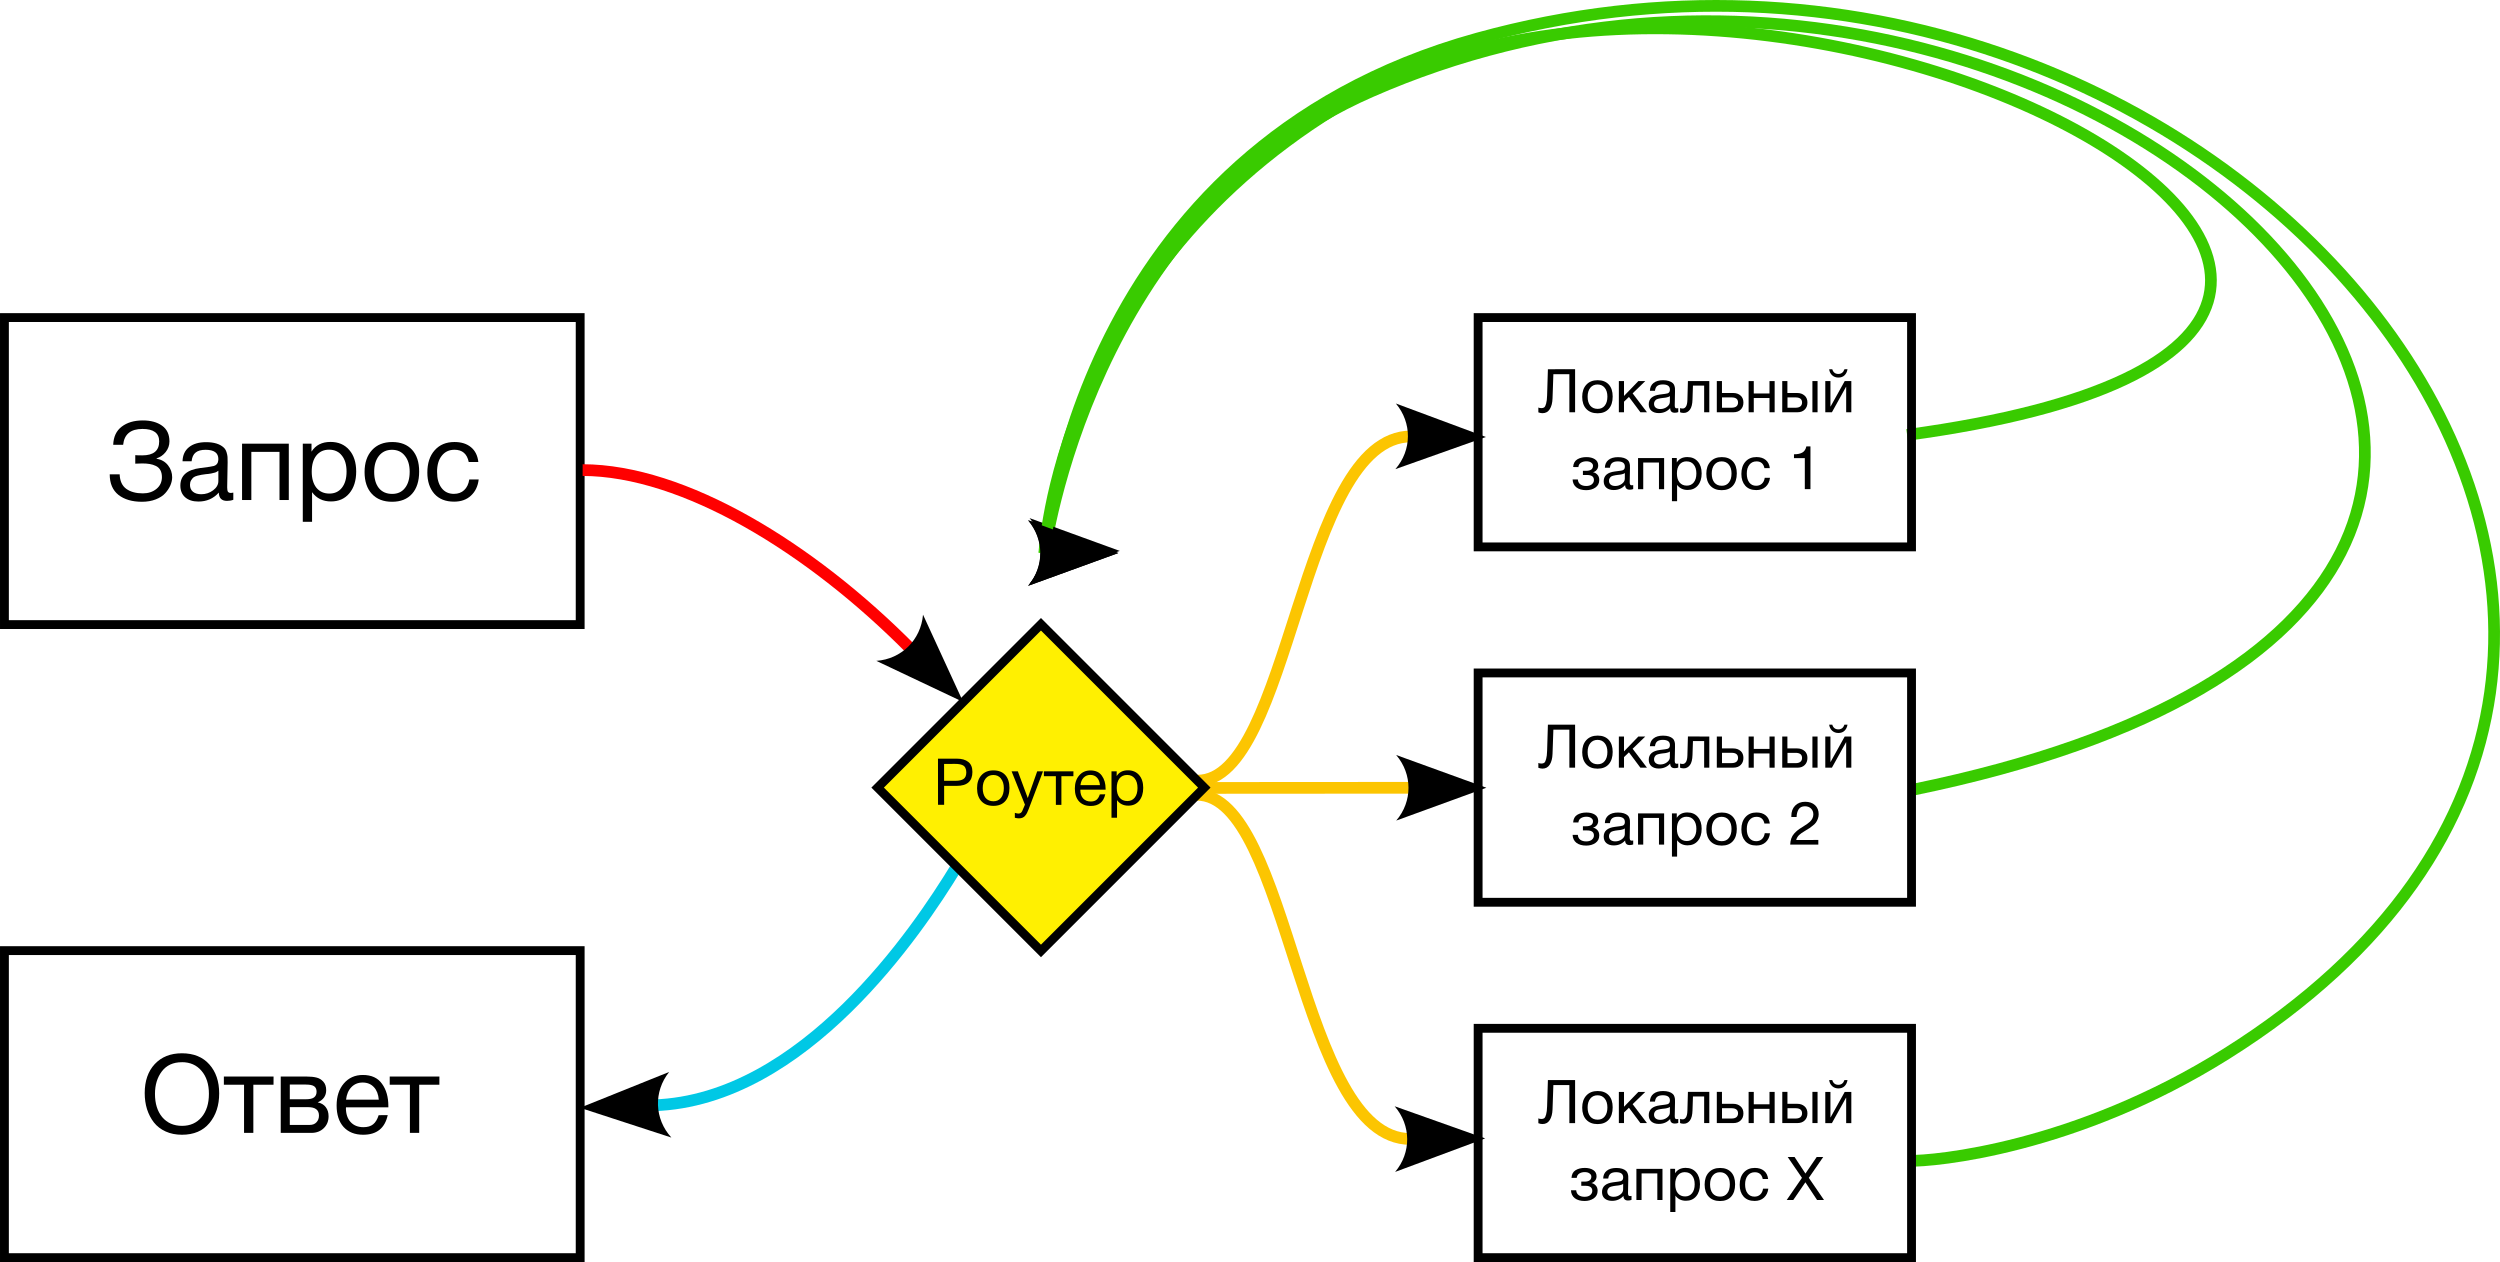<?xml version="1.0" encoding="UTF-8" standalone="no"?>
<!-- Created with Inkscape (http://www.inkscape.org/) -->

<svg
   width="157.965mm"
   height="79.745mm"
   viewBox="0 0 157.965 79.745"
   version="1.1"
   id="svg5"
   inkscape:version="1.2.1 (9c6d41e410, 2022-07-14)"
   sodipodi:docname="sbroad-query.svg"
   xmlns:inkscape="http://www.inkscape.org/namespaces/inkscape"
   xmlns:sodipodi="http://sodipodi.sourceforge.net/DTD/sodipodi-0.dtd"
   xmlns="http://www.w3.org/2000/svg"
   xmlns:svg="http://www.w3.org/2000/svg">
  <sodipodi:namedview
     id="namedview7"
     pagecolor="#ffffff"
     bordercolor="#666666"
     borderopacity="1.0"
     inkscape:showpageshadow="2"
     inkscape:pageopacity="0.0"
     inkscape:pagecheckerboard="0"
     inkscape:deskcolor="#d1d1d1"
     inkscape:document-units="mm"
     showgrid="false"
     inkscape:zoom="1.4948513"
     inkscape:cx="251.53003"
     inkscape:cy="156.20283"
     inkscape:window-width="1920"
     inkscape:window-height="1016"
     inkscape:window-x="0"
     inkscape:window-y="32"
     inkscape:window-maximized="1"
     inkscape:current-layer="text952" />
  <defs
     id="defs2">
    <marker
       style="overflow:visible"
       id="marker3948"
       refX="0"
       refY="0"
       orient="auto-start-reverse"
       inkscape:stockid="Arrow2"
       markerWidth="7.7"
       markerHeight="5.6"
       viewBox="0 0 7.7 5.6"
       inkscape:isstock="true"
       inkscape:collect="always"
       preserveAspectRatio="xMidYMid">
      <path
         transform="scale(0.7)"
         d="M -2,-4 9,0 -2,4 c 2,-2.33 2,-5.66 0,-8 z"
         style="fill:context-stroke;fill-rule:evenodd;stroke:none"
         id="path3946" />
    </marker>
    <marker
       style="overflow:visible"
       id="Arrow2"
       refX="0"
       refY="0"
       orient="auto-start-reverse"
       inkscape:stockid="Arrow2"
       markerWidth="7.7"
       markerHeight="5.6"
       viewBox="0 0 7.7 5.6"
       inkscape:isstock="true"
       inkscape:collect="always"
       preserveAspectRatio="xMidYMid">
      <path
         transform="scale(0.7)"
         d="M -2,-4 9,0 -2,4 c 2,-2.33 2,-5.66 0,-8 z"
         style="fill:context-stroke;fill-rule:evenodd;stroke:none"
         id="arrow2L" />
    </marker>
  </defs>
  <g
     inkscape:label="Слой 1"
     inkscape:groupmode="layer"
     id="layer1"
     transform="translate(-32.757,-2.145)">
    <rect
       style="fill:none;fill-opacity:0.573;stroke:#000000;stroke-width:0.559"
       id="rect788"
       width="36.379"
       height="19.399"
       x="33.037"
       y="22.211" />
    <g
       aria-label="Запрос"
       id="text952"
       style="font-size:2.467px;line-height:1.25;stroke-width:0.265">
      <path
         d="m 43.635,32.304 q 0,0.241 -0.11,0.504 -0.11,0.255 -0.324,0.497 -0.214,0.241 -0.6,0.393 -0.386,0.152 -0.876,0.152 -0.925,0 -1.483,-0.435 -0.552,-0.442 -0.552,-1.297 h 0.628 q 0.021,0.628 0.421,0.918 0.4,0.283 1.042,0.283 0.517,0 0.862,-0.283 0.345,-0.283 0.345,-0.745 0,-0.255 -0.097,-0.435 -0.097,-0.179 -0.283,-0.269 -0.186,-0.09 -0.393,-0.124 -0.2,-0.035 -0.469,-0.035 -0.235,0 -0.442,0.014 v -0.538 q 0.11,0.014 0.442,0.014 1.069,0 1.069,-0.883 0,-0.787 -1.056,-0.787 -1.118,0 -1.221,1 h -0.628 q 0.028,-0.759 0.538,-1.145 0.511,-0.393 1.332,-0.393 0.752,0 1.214,0.331 0.469,0.331 0.469,0.994 0,0.373 -0.241,0.676 -0.241,0.297 -0.573,0.393 v 0.021 q 0.469,0.09 0.724,0.421 0.262,0.331 0.262,0.759 z"
         style="font-family:HelveticaNeueCyr;-inkscape-font-specification:HelveticaNeueCyr;stroke-width:0.74"
         id="path13302" />
      <path
         d="m 47.499,33.27 v 0.455 q -0.179,0.069 -0.4,0.069 -0.504,0 -0.517,-0.524 -0.504,0.566 -1.29,0.566 -0.524,0 -0.835,-0.269 -0.304,-0.269 -0.304,-0.738 0,-0.952 1.263,-1.111 0.745,-0.09 0.862,-0.131 0.248,-0.083 0.269,-0.345 0.007,-0.041 0.007,-0.09 0,-0.586 -0.807,-0.586 -0.414,0 -0.628,0.173 -0.214,0.166 -0.255,0.552 H 44.291 q 0.014,-0.573 0.407,-0.89 0.393,-0.317 1.083,-0.317 0.752,0 1.118,0.345 0.117,0.11 0.172,0.29 0.055,0.179 0.062,0.297 0.007,0.11 0.007,0.338 0,0.269 -0.014,0.8 -0.014,0.524 -0.014,0.787 0,0.193 0.048,0.276 0.055,0.076 0.193,0.076 0.055,0 0.145,-0.021 z m -0.945,-1.38 q -0.062,0.048 -0.131,0.083 -0.069,0.035 -0.179,0.055 -0.103,0.021 -0.145,0.035 -0.035,0.007 -0.179,0.028 -0.145,0.014 -0.152,0.014 -0.214,0.028 -0.283,0.041 -0.062,0.007 -0.248,0.055 -0.179,0.048 -0.255,0.11 -0.076,0.062 -0.152,0.186 -0.069,0.117 -0.069,0.283 0,0.276 0.186,0.435 0.193,0.159 0.524,0.159 0.421,0 0.752,-0.248 0.331,-0.248 0.331,-0.586 z"
         style="font-family:HelveticaNeueCyr;-inkscape-font-specification:HelveticaNeueCyr;stroke-width:0.74"
         id="path13304" />
      <path
         d="m 48.638,33.739 h -0.586 v -3.56 h 2.953 v 3.56 H 50.418 V 30.697 H 48.638 Z"
         style="font-family:HelveticaNeueCyr;-inkscape-font-specification:HelveticaNeueCyr;stroke-width:0.74"
         id="path13306" />
      <path
         d="m 52.44,30.179 v 0.504 q 0.386,-0.614 1.201,-0.614 0.745,0 1.18,0.504 0.442,0.504 0.442,1.366 0,0.862 -0.435,1.38 -0.428,0.511 -1.159,0.511 -0.766,0 -1.194,-0.586 v 1.87 h -0.586 v -4.933 z m 1.111,0.379 q -0.511,0 -0.807,0.373 -0.29,0.366 -0.29,1.014 0,0.649 0.297,1.021 0.304,0.366 0.821,0.366 0.504,0 0.793,-0.373 0.29,-0.373 0.29,-1.014 0,-0.649 -0.297,-1.014 -0.29,-0.373 -0.807,-0.373 z"
         style="font-family:HelveticaNeueCyr;-inkscape-font-specification:HelveticaNeueCyr;stroke-width:0.74"
         id="path13308" />
      <path
         d="m 56.262,30.586 q 0.469,-0.511 1.276,-0.511 0.807,0 1.256,0.49 0.448,0.49 0.448,1.373 0,0.904 -0.448,1.408 -0.448,0.504 -1.263,0.504 -0.814,0 -1.276,-0.497 -0.462,-0.497 -0.462,-1.38 0,-0.876 0.469,-1.387 z m 2.077,0.359 q -0.297,-0.379 -0.814,-0.379 -0.517,0 -0.821,0.379 -0.304,0.379 -0.304,1.014 0,0.655 0.297,1.028 0.304,0.366 0.842,0.366 0.517,0 0.807,-0.373 0.297,-0.373 0.297,-1.028 0,-0.635 -0.304,-1.007 z"
         style="font-family:HelveticaNeueCyr;-inkscape-font-specification:HelveticaNeueCyr;stroke-width:0.74"
         id="path13310" />
      <path
         d="m 63.003,32.442 q -0.076,0.642 -0.49,1.021 -0.407,0.379 -1.063,0.379 -0.807,0 -1.249,-0.497 -0.442,-0.504 -0.442,-1.339 0,-0.89 0.462,-1.408 0.462,-0.524 1.249,-0.524 0.655,0 1.049,0.331 0.393,0.324 0.462,0.931 h -0.607 q -0.159,-0.773 -0.897,-0.773 -0.511,0 -0.807,0.379 -0.297,0.373 -0.297,1.014 0,0.649 0.283,1.021 0.283,0.373 0.78,0.373 0.4,0 0.649,-0.235 0.255,-0.235 0.324,-0.676 z"
         style="font-family:HelveticaNeueCyr;-inkscape-font-specification:HelveticaNeueCyr;stroke-width:0.74"
         id="path13312" />
    </g>
    <rect
       style="fill:none;fill-opacity:0.573;stroke:#000000;stroke-width:0.559"
       id="rect3279"
       width="36.379"
       height="19.399"
       x="33.037"
       y="62.211" />
    <g
       aria-label="Ответ"
       id="text3283"
       style="font-size:2.467px;line-height:1.25;stroke-width:0.265"
       transform="matrix(2.796,0,0,2.796,-58.845,-3.853)">
      <path
         d="m 36.871,25.948 q 0.4,0 0.622,0.252 0.222,0.249 0.222,0.654 0,0.407 -0.22,0.671 -0.22,0.264 -0.622,0.264 -0.205,0 -0.368,-0.074 -0.163,-0.074 -0.266,-0.205 -0.101,-0.131 -0.155,-0.299 -0.052,-0.168 -0.052,-0.363 0,-0.412 0.227,-0.656 0.229,-0.244 0.612,-0.244 z m 0,0.202 q -0.294,0 -0.452,0.207 -0.155,0.205 -0.155,0.508 0,0.331 0.165,0.528 0.168,0.195 0.447,0.195 0.276,0 0.442,-0.197 0.165,-0.197 0.165,-0.526 0,-0.326 -0.168,-0.521 -0.165,-0.195 -0.444,-0.195 z"
         style="font-family:HelveticaNeueCyr;-inkscape-font-specification:HelveticaNeueCyr"
         id="path13315" />
      <path
         d="m 38.943,26.659 h -0.456 v 1.088 h -0.21 v -1.088 h -0.456 v -0.185 h 1.123 z"
         style="font-family:HelveticaNeueCyr;-inkscape-font-specification:HelveticaNeueCyr"
         id="path13317" />
      <path
         d="m 39.106,27.747 v -1.273 h 0.59 q 0.126,0 0.215,0.022 0.089,0.02 0.155,0.091 0.067,0.072 0.067,0.195 0,0.188 -0.188,0.274 v 0.003 q 0.114,0.022 0.178,0.106 0.064,0.081 0.064,0.207 0,0.163 -0.109,0.269 -0.109,0.106 -0.279,0.106 z m 0.568,-0.76 q 0.131,0 0.185,-0.042 0.057,-0.044 0.057,-0.128 0,-0.084 -0.054,-0.123 -0.054,-0.039 -0.188,-0.039 H 39.311 v 0.333 z m -0.363,0.178 v 0.402 h 0.449 q 0.099,0 0.153,-0.059 0.057,-0.059 0.057,-0.153 0,-0.19 -0.247,-0.19 z"
         style="font-family:HelveticaNeueCyr;-inkscape-font-specification:HelveticaNeueCyr"
         id="path13319" />
      <path
         d="m 41.524,27.345 q -0.096,0.444 -0.555,0.444 -0.281,0 -0.442,-0.175 -0.158,-0.175 -0.158,-0.486 0,-0.308 0.163,-0.498 0.165,-0.192 0.429,-0.192 0.294,0 0.434,0.2 0.143,0.197 0.143,0.501 v 0.03 H 40.582 l -0.003,0.015 q 0,0.202 0.106,0.318 0.106,0.116 0.291,0.116 0.138,0 0.217,-0.064 0.081,-0.064 0.126,-0.207 z M 41.322,26.997 q -0.015,-0.183 -0.111,-0.284 -0.096,-0.104 -0.254,-0.104 -0.153,0 -0.254,0.104 -0.101,0.104 -0.121,0.284 z"
         style="font-family:HelveticaNeueCyr;-inkscape-font-specification:HelveticaNeueCyr"
         id="path13321" />
      <path
         d="m 42.691,26.659 h -0.456 v 1.088 h -0.21 v -1.088 h -0.456 v -0.185 h 1.123 z"
         style="font-family:HelveticaNeueCyr;-inkscape-font-specification:HelveticaNeueCyr"
         id="path13323" />
    </g>
    <path
       style="fill:none;stroke:#fcc501;stroke-width:0.74px;stroke-linecap:butt;stroke-linejoin:miter;stroke-opacity:1;marker-end:url(#Arrow2)"
       d="m 108.879,51.931 13.134,-0.009"
       id="path3834"
       sodipodi:nodetypes="cc" />
    <path
       style="fill:none;stroke:#39cb00;stroke-width:0.74px;stroke-linecap:butt;stroke-linejoin:miter;stroke-opacity:1;marker-end:url(#Arrow2)"
       d="M 153.644,52.042 C 215.466,39.367 164.15,-11.729 119.354,7.936 101.533,15.759 98.761,37.083 98.761,37.083"
       id="path3843"
       sodipodi:nodetypes="csc" />
    <path
       style="fill:none;stroke:#39cb00;stroke-width:0.74px;stroke-linecap:butt;stroke-linejoin:miter;stroke-opacity:1;marker-end:url(#Arrow2)"
       d="m 153.39,75.493 c 1.551,0.039 10.486,-0.763 20.033,-6.756 C 214.862,42.721 172.91,-8.352 126.119,4.578 100.547,11.644 98.847,36.954 98.847,36.954"
       id="path3845"
       sodipodi:nodetypes="cssc" />
    <path
       style="fill:none;stroke:#39cb00;stroke-width:0.74px;stroke-linecap:butt;stroke-linejoin:miter;stroke-opacity:1;marker-end:url(#Arrow2)"
       d="M 153.26,29.627 C 202.487,22.97 144.728,-8.107 117.074,9.021 99.598,19.845 98.747,37.096 98.747,37.096"
       id="path3847"
       sodipodi:nodetypes="csc" />
    <path
       id="path4236"
       style="fill:none;fill-opacity:0.573;stroke:#fcc501;stroke-width:0.741;stroke-dasharray:none;stroke-opacity:1;marker-end:url(#marker3948)"
       d="m 108.425,51.471 c 5.886,0.008 6.468,-21.749 13.494,-21.749 0.02,0 0.038,7.6e-5 0.058,2.24e-4"
       sodipodi:nodetypes="csc" />
    <path
       id="path4267"
       style="fill:none;fill-opacity:0.573;stroke:#ff0000;stroke-width:0.741;stroke-dasharray:none;stroke-opacity:1;marker-end:url(#marker3948)"
       d="m 69.571,31.848 c 6.369,0.015 14.372,4.871 20.762,11.333"
       sodipodi:nodetypes="cc" />
    <path
       id="path4330"
       style="fill:none;fill-opacity:0.573;stroke:#fcc501;stroke-width:0.741;stroke-dasharray:none;stroke-opacity:1;marker-end:url(#marker3948)"
       d="m 108.379,52.363 c 5.886,-0.008 6.468,21.749 13.494,21.749 0.02,0 0.038,-7.5e-5 0.058,-2.24e-4"
       sodipodi:nodetypes="csc" />
    <rect
       style="fill:none;fill-opacity:0.573;stroke:#000000;stroke-width:0.559"
       id="rect3232"
       width="27.385"
       height="14.49"
       x="126.154"
       y="44.666" />
    <g
       aria-label="Локальный запрос 2"
       transform="matrix(2.807,0,0,2.786,-58.845,-3.853)"
       id="text3238"
       style="font-size:1.37px;line-height:1.25;stroke-width:0.265">
      <path
         d="m 68.089,18.588 v 0.976 h -0.129 v -0.863 h -0.36 l -0.019,0.55 q -0.005,0.153 -0.063,0.244 -0.056,0.09 -0.163,0.09 -0.044,0 -0.093,-0.019 v -0.11 q 0.022,0.014 0.07,0.014 0.04,0 0.063,-0.018 0.025,-0.019 0.042,-0.085 0.019,-0.066 0.022,-0.184 l 0.018,-0.595 z"
         style="font-family:HelveticaNeueCyr;-inkscape-font-specification:HelveticaNeueCyr;text-align:center;text-anchor:middle"
         id="path13359" />
      <path
         d="m 68.343,18.937 q 0.093,-0.101 0.254,-0.101 0.16,0 0.249,0.097 0.089,0.097 0.089,0.273 0,0.18 -0.089,0.28 -0.089,0.1 -0.251,0.1 -0.162,0 -0.254,-0.099 -0.092,-0.099 -0.092,-0.274 0,-0.174 0.093,-0.275 z m 0.413,0.071 q -0.059,-0.075 -0.162,-0.075 -0.103,0 -0.163,0.075 -0.06,0.075 -0.06,0.201 0,0.13 0.059,0.204 0.06,0.073 0.167,0.073 0.103,0 0.16,-0.074 0.059,-0.074 0.059,-0.204 0,-0.126 -0.06,-0.2 z"
         style="font-family:HelveticaNeueCyr;-inkscape-font-specification:HelveticaNeueCyr;text-align:center;text-anchor:middle"
         id="path13361" />
      <path
         d="m 69.707,19.564 h -0.148 l -0.258,-0.348 -0.111,0.108 v 0.24 h -0.116 v -0.707 h 0.116 v 0.337 l 0.323,-0.337 h 0.156 l -0.285,0.278 z"
         style="font-family:HelveticaNeueCyr;-inkscape-font-specification:HelveticaNeueCyr;text-align:center;text-anchor:middle"
         id="path13363" />
      <path
         d="m 70.411,19.471 v 0.09 q -0.036,0.014 -0.079,0.014 -0.1,0 -0.103,-0.104 -0.1,0.112 -0.256,0.112 -0.104,0 -0.166,-0.053 -0.06,-0.053 -0.06,-0.147 0,-0.189 0.251,-0.221 0.148,-0.018 0.171,-0.026 0.049,-0.016 0.053,-0.069 0.001,-0.008 0.001,-0.018 0,-0.116 -0.16,-0.116 -0.082,0 -0.125,0.034 -0.042,0.033 -0.051,0.11 h -0.114 q 0.003,-0.114 0.081,-0.177 0.078,-0.063 0.215,-0.063 0.149,0 0.222,0.069 0.023,0.022 0.034,0.058 0.011,0.036 0.012,0.059 0.001,0.022 0.001,0.067 0,0.053 -0.003,0.159 -0.003,0.104 -0.003,0.156 0,0.038 0.01,0.055 0.011,0.015 0.038,0.015 0.011,0 0.029,-0.004 z m -0.188,-0.274 q -0.012,0.01 -0.026,0.016 -0.014,0.007 -0.036,0.011 -0.021,0.004 -0.029,0.007 -0.007,0.001 -0.036,0.005 -0.029,0.003 -0.03,0.003 -0.042,0.005 -0.056,0.008 -0.012,0.001 -0.049,0.011 -0.036,0.01 -0.051,0.022 -0.015,0.012 -0.03,0.037 -0.014,0.023 -0.014,0.056 0,0.055 0.037,0.086 0.038,0.032 0.104,0.032 0.084,0 0.149,-0.049 0.066,-0.049 0.066,-0.116 z"
         style="font-family:HelveticaNeueCyr;-inkscape-font-specification:HelveticaNeueCyr;text-align:center;text-anchor:middle"
         id="path13365" />
      <path
         d="m 71.11,18.857 v 0.707 h -0.116 v -0.604 h -0.252 l -0.01,0.312 q -0.004,0.162 -0.059,0.234 -0.055,0.073 -0.137,0.073 -0.051,0 -0.084,-0.015 v -0.095 q 0.018,0.01 0.062,0.01 0.041,0 0.07,-0.044 0.03,-0.045 0.033,-0.151 l 0.012,-0.428 z"
         style="font-family:HelveticaNeueCyr;-inkscape-font-specification:HelveticaNeueCyr;text-align:center;text-anchor:middle"
         id="path13367" />
      <path
         d="m 71.815,19.185 q 0.063,0.058 0.063,0.158 0,0.1 -0.062,0.16 -0.06,0.06 -0.163,0.06 H 71.279 V 18.857 h 0.116 v 0.27 h 0.252 q 0.104,0 0.167,0.059 z m -0.204,0.041 h -0.215 v 0.234 h 0.215 q 0.071,0 0.108,-0.03 0.038,-0.032 0.038,-0.088 0,-0.116 -0.147,-0.116 z"
         style="font-family:HelveticaNeueCyr;-inkscape-font-specification:HelveticaNeueCyr;text-align:center;text-anchor:middle"
         id="path13369" />
      <path
         d="m 72.111,19.564 h -0.116 v -0.707 h 0.116 v 0.281 h 0.354 v -0.281 h 0.116 v 0.707 h -0.116 v -0.323 h -0.354 z"
         style="font-family:HelveticaNeueCyr;-inkscape-font-specification:HelveticaNeueCyr;text-align:center;text-anchor:middle"
         id="path13371" />
      <path
         d="m 73.431,18.857 h 0.116 v 0.707 h -0.116 z m -0.175,0.329 q 0.063,0.058 0.063,0.158 0,0.1 -0.062,0.16 -0.06,0.06 -0.163,0.06 H 72.752 V 18.857 h 0.116 v 0.27 h 0.219 q 0.104,0 0.167,0.059 z m -0.204,0.041 h -0.182 v 0.234 h 0.182 q 0.071,0 0.108,-0.03 0.038,-0.032 0.038,-0.088 0,-0.116 -0.147,-0.116 z"
         style="font-family:HelveticaNeueCyr;-inkscape-font-specification:HelveticaNeueCyr;text-align:center;text-anchor:middle"
         id="path13373" />
      <path
         d="m 74.221,18.588 q -0.014,0.086 -0.067,0.138 -0.052,0.051 -0.138,0.051 -0.084,0 -0.141,-0.052 -0.056,-0.053 -0.067,-0.137 h 0.07 q 0.032,0.107 0.137,0.107 0.101,0 0.137,-0.107 z m -0.351,0.976 h -0.149 v -0.707 h 0.116 v 0.577 h 0.003 l 0.318,-0.577 h 0.149 v 0.707 h -0.116 v -0.577 h -0.003 z"
         style="font-family:HelveticaNeueCyr;-inkscape-font-specification:HelveticaNeueCyr;text-align:center;text-anchor:middle"
         id="path13375" />
      <path
         d="m 68.045,20.806 q 0.008,-0.121 0.092,-0.173 0.084,-0.052 0.207,-0.052 0.116,0 0.19,0.048 0.075,0.048 0.075,0.143 0,0.058 -0.034,0.099 -0.033,0.041 -0.079,0.051 v 0.003 q 0.056,0.011 0.096,0.056 0.041,0.044 0.041,0.119 0,0.11 -0.086,0.171 -0.086,0.06 -0.207,0.06 -0.138,0 -0.221,-0.063 -0.081,-0.064 -0.086,-0.18 h 0.118 q 0.005,0.074 0.056,0.111 0.051,0.037 0.132,0.037 0.081,0 0.127,-0.038 0.047,-0.04 0.047,-0.096 0,-0.115 -0.151,-0.115 h -0.097 v -0.095 h 0.078 q 0.067,0 0.108,-0.027 0.041,-0.029 0.041,-0.088 0,-0.041 -0.041,-0.071 -0.04,-0.03 -0.108,-0.03 -0.07,0 -0.122,0.032 -0.051,0.032 -0.058,0.099 z"
         style="font-family:HelveticaNeueCyr;-inkscape-font-specification:HelveticaNeueCyr;text-align:center;text-anchor:middle"
         id="path13377" />
      <path
         d="m 69.397,21.215 v 0.09 q -0.036,0.014 -0.079,0.014 -0.1,0 -0.103,-0.104 -0.1,0.112 -0.256,0.112 -0.104,0 -0.166,-0.053 -0.06,-0.053 -0.06,-0.147 0,-0.189 0.251,-0.221 0.148,-0.018 0.171,-0.026 0.049,-0.016 0.053,-0.069 0.001,-0.008 0.001,-0.018 0,-0.116 -0.16,-0.116 -0.082,0 -0.125,0.034 -0.042,0.033 -0.051,0.11 h -0.114 q 0.003,-0.114 0.081,-0.177 0.078,-0.063 0.215,-0.063 0.149,0 0.222,0.069 0.023,0.022 0.034,0.058 0.011,0.036 0.012,0.059 0.001,0.022 0.001,0.067 0,0.053 -0.003,0.159 -0.003,0.104 -0.003,0.156 0,0.038 0.01,0.055 0.011,0.015 0.038,0.015 0.011,0 0.029,-0.004 z m -0.188,-0.274 q -0.012,0.01 -0.026,0.016 -0.014,0.007 -0.036,0.011 -0.021,0.004 -0.029,0.007 -0.007,0.001 -0.036,0.005 -0.029,0.003 -0.03,0.003 -0.042,0.005 -0.056,0.008 -0.012,0.001 -0.049,0.011 -0.036,0.01 -0.051,0.022 -0.015,0.012 -0.03,0.037 -0.014,0.023 -0.014,0.056 0,0.055 0.037,0.086 0.038,0.032 0.104,0.032 0.084,0 0.149,-0.049 0.066,-0.049 0.066,-0.116 z"
         style="font-family:HelveticaNeueCyr;-inkscape-font-specification:HelveticaNeueCyr;text-align:center;text-anchor:middle"
         id="path13379" />
      <path
         d="M 69.623,21.308 H 69.506 v -0.707 h 0.587 v 0.707 h -0.116 V 20.704 H 69.623 Z"
         style="font-family:HelveticaNeueCyr;-inkscape-font-specification:HelveticaNeueCyr;text-align:center;text-anchor:middle"
         id="path13381" />
      <path
         d="m 70.378,20.601 v 0.1 q 0.077,-0.122 0.238,-0.122 0.148,0 0.234,0.1 0.088,0.1 0.088,0.271 0,0.171 -0.086,0.274 -0.085,0.101 -0.23,0.101 -0.152,0 -0.237,-0.116 v 0.371 h -0.116 v -0.98 z m 0.221,0.075 q -0.101,0 -0.16,0.074 -0.058,0.073 -0.058,0.201 0,0.129 0.059,0.203 0.06,0.073 0.163,0.073 0.1,0 0.158,-0.074 0.058,-0.074 0.058,-0.201 0,-0.129 -0.059,-0.201 -0.058,-0.074 -0.16,-0.074 z"
         style="font-family:HelveticaNeueCyr;-inkscape-font-specification:HelveticaNeueCyr;text-align:center;text-anchor:middle"
         id="path13383" />
      <path
         d="m 71.137,20.682 q 0.093,-0.101 0.254,-0.101 0.16,0 0.249,0.097 0.089,0.097 0.089,0.273 0,0.18 -0.089,0.28 -0.089,0.1 -0.251,0.1 -0.162,0 -0.254,-0.099 -0.092,-0.099 -0.092,-0.274 0,-0.174 0.093,-0.275 z m 0.413,0.071 q -0.059,-0.075 -0.162,-0.075 -0.103,0 -0.163,0.075 -0.06,0.075 -0.06,0.201 0,0.13 0.059,0.204 0.06,0.073 0.167,0.073 0.103,0 0.16,-0.074 0.059,-0.074 0.059,-0.204 0,-0.126 -0.06,-0.2 z"
         style="font-family:HelveticaNeueCyr;-inkscape-font-specification:HelveticaNeueCyr;text-align:center;text-anchor:middle"
         id="path13385" />
      <path
         d="m 72.476,21.051 q -0.015,0.127 -0.097,0.203 -0.081,0.075 -0.211,0.075 -0.16,0 -0.248,-0.099 -0.088,-0.1 -0.088,-0.266 0,-0.177 0.092,-0.28 0.092,-0.104 0.248,-0.104 0.13,0 0.208,0.066 0.078,0.064 0.092,0.185 h -0.121 q -0.032,-0.153 -0.178,-0.153 -0.101,0 -0.16,0.075 -0.059,0.074 -0.059,0.201 0,0.129 0.056,0.203 0.056,0.074 0.155,0.074 0.079,0 0.129,-0.047 0.051,-0.047 0.064,-0.134 z"
         style="font-family:HelveticaNeueCyr;-inkscape-font-specification:HelveticaNeueCyr;text-align:center;text-anchor:middle"
         id="path13387" />
      <path
         d="m 73.564,21.203 v 0.106 h -0.633 q 0.004,-0.081 0.025,-0.141 0.021,-0.06 0.063,-0.108 0.044,-0.049 0.085,-0.081 0.041,-0.032 0.116,-0.078 0.118,-0.074 0.155,-0.111 0.077,-0.075 0.077,-0.167 0,-0.081 -0.052,-0.132 -0.052,-0.052 -0.136,-0.052 -0.1,0 -0.144,0.07 -0.042,0.069 -0.045,0.174 h -0.118 v -0.026 q 0,-0.144 0.085,-0.232 0.086,-0.088 0.227,-0.088 0.138,0 0.221,0.077 0.082,0.077 0.082,0.206 0,0.055 -0.019,0.104 -0.018,0.048 -0.041,0.081 -0.022,0.033 -0.069,0.07 -0.045,0.037 -0.075,0.058 -0.03,0.019 -0.086,0.053 -0.112,0.067 -0.149,0.104 -0.052,0.051 -0.067,0.114 z"
         style="font-family:HelveticaNeueCyr;-inkscape-font-specification:HelveticaNeueCyr;text-align:center;text-anchor:middle"
         id="path13389" />
    </g>
    <rect
       style="fill:none;fill-opacity:0.573;stroke:#000000;stroke-width:0.559"
       id="rect3240"
       width="27.385"
       height="14.49"
       x="126.154"
       y="67.12" />
    <g
       aria-label="Локальный запрос Х"
       transform="matrix(2.807,0,0,2.786,-58.845,-3.853)"
       id="text3246"
       style="font-size:1.37px;line-height:1.25;stroke-width:0.265">
      <path
         d="m 68.089,26.649 v 0.976 h -0.129 v -0.863 h -0.36 l -0.019,0.55 q -0.005,0.153 -0.063,0.244 -0.056,0.09 -0.163,0.09 -0.044,0 -0.093,-0.019 v -0.11 q 0.022,0.014 0.07,0.014 0.04,0 0.063,-0.018 0.025,-0.019 0.042,-0.085 0.019,-0.066 0.022,-0.184 l 0.018,-0.595 z"
         style="font-family:HelveticaNeueCyr;-inkscape-font-specification:HelveticaNeueCyr;text-align:center;text-anchor:middle"
         id="path13326" />
      <path
         d="m 68.343,26.998 q 0.093,-0.101 0.254,-0.101 0.16,0 0.249,0.097 0.089,0.097 0.089,0.273 0,0.18 -0.089,0.28 -0.089,0.1 -0.251,0.1 -0.162,0 -0.254,-0.099 -0.092,-0.099 -0.092,-0.274 0,-0.174 0.093,-0.275 z m 0.413,0.071 q -0.059,-0.075 -0.162,-0.075 -0.103,0 -0.163,0.075 -0.06,0.075 -0.06,0.201 0,0.13 0.059,0.204 0.06,0.073 0.167,0.073 0.103,0 0.16,-0.074 0.059,-0.074 0.059,-0.204 0,-0.126 -0.06,-0.2 z"
         style="font-family:HelveticaNeueCyr;-inkscape-font-specification:HelveticaNeueCyr;text-align:center;text-anchor:middle"
         id="path13328" />
      <path
         d="m 69.707,27.624 h -0.148 l -0.258,-0.348 -0.111,0.108 v 0.24 h -0.116 v -0.707 h 0.116 v 0.337 l 0.323,-0.337 h 0.156 l -0.285,0.278 z"
         style="font-family:HelveticaNeueCyr;-inkscape-font-specification:HelveticaNeueCyr;text-align:center;text-anchor:middle"
         id="path13330" />
      <path
         d="m 70.411,27.531 v 0.09 q -0.036,0.014 -0.079,0.014 -0.1,0 -0.103,-0.104 -0.1,0.112 -0.256,0.112 -0.104,0 -0.166,-0.053 -0.06,-0.053 -0.06,-0.147 0,-0.189 0.251,-0.221 0.148,-0.018 0.171,-0.026 0.049,-0.016 0.053,-0.069 0.001,-0.008 0.001,-0.018 0,-0.116 -0.16,-0.116 -0.082,0 -0.125,0.034 -0.042,0.033 -0.051,0.11 h -0.114 q 0.003,-0.114 0.081,-0.177 0.078,-0.063 0.215,-0.063 0.149,0 0.222,0.069 0.023,0.022 0.034,0.058 0.011,0.036 0.012,0.059 0.001,0.022 0.001,0.067 0,0.053 -0.003,0.159 -0.003,0.104 -0.003,0.156 0,0.038 0.01,0.055 0.011,0.015 0.038,0.015 0.011,0 0.029,-0.004 z m -0.188,-0.274 q -0.012,0.01 -0.026,0.016 -0.014,0.007 -0.036,0.011 -0.021,0.004 -0.029,0.007 -0.007,0.001 -0.036,0.005 -0.029,0.003 -0.03,0.003 -0.042,0.005 -0.056,0.008 -0.012,0.001 -0.049,0.011 -0.036,0.01 -0.051,0.022 -0.015,0.012 -0.03,0.037 -0.014,0.023 -0.014,0.056 0,0.055 0.037,0.086 0.038,0.032 0.104,0.032 0.084,0 0.149,-0.049 0.066,-0.049 0.066,-0.116 z"
         style="font-family:HelveticaNeueCyr;-inkscape-font-specification:HelveticaNeueCyr;text-align:center;text-anchor:middle"
         id="path13332" />
      <path
         d="m 71.11,26.917 v 0.707 h -0.116 v -0.604 h -0.252 l -0.01,0.312 q -0.004,0.162 -0.059,0.234 -0.055,0.073 -0.137,0.073 -0.051,0 -0.084,-0.015 v -0.095 q 0.018,0.01 0.062,0.01 0.041,0 0.07,-0.044 0.03,-0.045 0.033,-0.151 l 0.012,-0.428 z"
         style="font-family:HelveticaNeueCyr;-inkscape-font-specification:HelveticaNeueCyr;text-align:center;text-anchor:middle"
         id="path13334" />
      <path
         d="m 71.815,27.246 q 0.063,0.058 0.063,0.158 0,0.1 -0.062,0.16 -0.06,0.06 -0.163,0.06 h -0.374 v -0.707 h 0.116 v 0.27 h 0.252 q 0.104,0 0.167,0.059 z m -0.204,0.041 h -0.215 v 0.234 h 0.215 q 0.071,0 0.108,-0.03 0.038,-0.032 0.038,-0.088 0,-0.116 -0.147,-0.116 z"
         style="font-family:HelveticaNeueCyr;-inkscape-font-specification:HelveticaNeueCyr;text-align:center;text-anchor:middle"
         id="path13336" />
      <path
         d="m 72.111,27.624 h -0.116 v -0.707 h 0.116 v 0.281 h 0.354 v -0.281 h 0.116 v 0.707 h -0.116 v -0.323 h -0.354 z"
         style="font-family:HelveticaNeueCyr;-inkscape-font-specification:HelveticaNeueCyr;text-align:center;text-anchor:middle"
         id="path13338" />
      <path
         d="m 73.431,26.917 h 0.116 v 0.707 h -0.116 z m -0.175,0.329 q 0.063,0.058 0.063,0.158 0,0.1 -0.062,0.16 -0.06,0.06 -0.163,0.06 h -0.341 v -0.707 h 0.116 v 0.27 h 0.219 q 0.104,0 0.167,0.059 z m -0.204,0.041 h -0.182 v 0.234 h 0.182 q 0.071,0 0.108,-0.03 0.038,-0.032 0.038,-0.088 0,-0.116 -0.147,-0.116 z"
         style="font-family:HelveticaNeueCyr;-inkscape-font-specification:HelveticaNeueCyr;text-align:center;text-anchor:middle"
         id="path13340" />
      <path
         d="m 74.221,26.649 q -0.014,0.086 -0.067,0.138 -0.052,0.051 -0.138,0.051 -0.084,0 -0.141,-0.052 -0.056,-0.053 -0.067,-0.137 h 0.07 q 0.032,0.107 0.137,0.107 0.101,0 0.137,-0.107 z m -0.351,0.976 h -0.149 v -0.707 h 0.116 v 0.577 h 0.003 l 0.318,-0.577 h 0.149 v 0.707 h -0.116 v -0.577 h -0.003 z"
         style="font-family:HelveticaNeueCyr;-inkscape-font-specification:HelveticaNeueCyr;text-align:center;text-anchor:middle"
         id="path13342" />
      <path
         d="m 68.008,28.866 q 0.008,-0.121 0.092,-0.173 0.084,-0.052 0.207,-0.052 0.116,0 0.19,0.048 0.075,0.048 0.075,0.143 0,0.058 -0.034,0.099 -0.033,0.041 -0.079,0.051 v 0.003 q 0.056,0.011 0.096,0.056 0.041,0.044 0.041,0.119 0,0.11 -0.086,0.171 -0.086,0.06 -0.207,0.06 -0.138,0 -0.221,-0.063 -0.081,-0.064 -0.086,-0.18 h 0.118 q 0.005,0.074 0.056,0.111 0.051,0.037 0.132,0.037 0.081,0 0.127,-0.038 0.047,-0.04 0.047,-0.096 0,-0.115 -0.151,-0.115 h -0.097 v -0.095 h 0.078 q 0.067,0 0.108,-0.027 0.041,-0.029 0.041,-0.088 0,-0.041 -0.041,-0.071 -0.04,-0.03 -0.108,-0.03 -0.07,0 -0.122,0.032 -0.051,0.032 -0.058,0.099 z"
         style="font-family:HelveticaNeueCyr;-inkscape-font-specification:HelveticaNeueCyr;text-align:center;text-anchor:middle"
         id="path13344" />
      <path
         d="m 69.359,29.276 v 0.09 q -0.036,0.014 -0.079,0.014 -0.1,0 -0.103,-0.104 -0.1,0.112 -0.256,0.112 -0.104,0 -0.166,-0.053 -0.06,-0.053 -0.06,-0.147 0,-0.189 0.251,-0.221 0.148,-0.018 0.171,-0.026 0.049,-0.016 0.053,-0.069 0.001,-0.008 0.001,-0.018 0,-0.116 -0.16,-0.116 -0.082,0 -0.125,0.034 -0.042,0.033 -0.051,0.11 h -0.114 q 0.003,-0.114 0.081,-0.177 0.078,-0.063 0.215,-0.063 0.149,0 0.222,0.069 0.023,0.022 0.034,0.058 0.011,0.036 0.012,0.059 0.001,0.022 0.001,0.067 0,0.053 -0.003,0.159 -0.003,0.104 -0.003,0.156 0,0.038 0.01,0.055 0.011,0.015 0.038,0.015 0.011,0 0.029,-0.004 z m -0.188,-0.274 q -0.012,0.01 -0.026,0.016 -0.014,0.007 -0.036,0.011 -0.021,0.004 -0.029,0.007 -0.007,0.001 -0.036,0.005 -0.029,0.003 -0.03,0.003 -0.042,0.005 -0.056,0.008 -0.012,0.001 -0.049,0.011 -0.036,0.01 -0.051,0.022 -0.015,0.012 -0.03,0.037 -0.014,0.023 -0.014,0.056 0,0.055 0.037,0.086 0.038,0.032 0.104,0.032 0.084,0 0.149,-0.049 0.066,-0.049 0.066,-0.116 z"
         style="font-family:HelveticaNeueCyr;-inkscape-font-specification:HelveticaNeueCyr;text-align:center;text-anchor:middle"
         id="path13346" />
      <path
         d="m 69.585,29.369 h -0.116 v -0.707 h 0.587 V 29.369 h -0.116 v -0.604 h -0.354 z"
         style="font-family:HelveticaNeueCyr;-inkscape-font-specification:HelveticaNeueCyr;text-align:center;text-anchor:middle"
         id="path13348" />
      <path
         d="m 70.34,28.662 v 0.1 q 0.077,-0.122 0.238,-0.122 0.148,0 0.234,0.1 0.088,0.1 0.088,0.271 0,0.171 -0.086,0.274 -0.085,0.101 -0.23,0.101 -0.152,0 -0.237,-0.116 v 0.371 h -0.116 v -0.98 z m 0.221,0.075 q -0.101,0 -0.16,0.074 -0.058,0.073 -0.058,0.201 0,0.129 0.059,0.203 0.06,0.073 0.163,0.073 0.1,0 0.158,-0.074 0.058,-0.074 0.058,-0.201 0,-0.129 -0.059,-0.201 -0.058,-0.074 -0.16,-0.074 z"
         style="font-family:HelveticaNeueCyr;-inkscape-font-specification:HelveticaNeueCyr;text-align:center;text-anchor:middle"
         id="path13350" />
      <path
         d="m 71.099,28.743 q 0.093,-0.101 0.254,-0.101 0.16,0 0.249,0.097 0.089,0.097 0.089,0.273 0,0.18 -0.089,0.28 -0.089,0.1 -0.251,0.1 -0.162,0 -0.254,-0.099 -0.092,-0.099 -0.092,-0.274 0,-0.174 0.093,-0.275 z m 0.413,0.071 q -0.059,-0.075 -0.162,-0.075 -0.103,0 -0.163,0.075 -0.06,0.075 -0.06,0.201 0,0.13 0.059,0.204 0.06,0.073 0.167,0.073 0.103,0 0.16,-0.074 0.059,-0.074 0.059,-0.204 0,-0.126 -0.06,-0.2 z"
         style="font-family:HelveticaNeueCyr;-inkscape-font-specification:HelveticaNeueCyr;text-align:center;text-anchor:middle"
         id="path13352" />
      <path
         d="m 72.438,29.112 q -0.015,0.127 -0.097,0.203 -0.081,0.075 -0.211,0.075 -0.16,0 -0.248,-0.099 -0.088,-0.1 -0.088,-0.266 0,-0.177 0.092,-0.28 0.092,-0.104 0.248,-0.104 0.13,0 0.208,0.066 0.078,0.064 0.092,0.185 h -0.121 q -0.032,-0.153 -0.178,-0.153 -0.101,0 -0.16,0.075 -0.059,0.074 -0.059,0.201 0,0.129 0.056,0.203 0.056,0.074 0.155,0.074 0.079,0 0.129,-0.047 0.051,-0.047 0.064,-0.134 z"
         style="font-family:HelveticaNeueCyr;-inkscape-font-specification:HelveticaNeueCyr;text-align:center;text-anchor:middle"
         id="path13354" />
      <path
         d="M 73.675,28.393 73.35,28.866 73.692,29.369 h -0.156 l -0.263,-0.402 -0.273,0.402 h -0.148 l 0.344,-0.503 -0.322,-0.473 h 0.155 l 0.245,0.376 0.254,-0.376 z"
         style="font-family:HelveticaNeueCyr;-inkscape-font-specification:HelveticaNeueCyr;text-align:center;text-anchor:middle"
         id="path13356" />
    </g>
    <rect
       style="fill:none;fill-opacity:0.573;stroke:#000000;stroke-width:0.559"
       id="rect3248"
       width="27.385"
       height="14.49"
       x="126.154"
       y="22.211" />
    <g
       aria-label="Локальный запрос 1"
       transform="matrix(2.807,0,0,2.786,-58.845,-3.853)"
       id="text3254"
       style="font-size:1.37px;line-height:1.25;stroke-width:0.265">
      <path
         d="m 68.089,10.527 v 0.976 h -0.129 v -0.863 h -0.36 l -0.019,0.55 q -0.005,0.153 -0.063,0.244 -0.056,0.09 -0.163,0.09 -0.044,0 -0.093,-0.019 v -0.11 q 0.022,0.014 0.07,0.014 0.04,0 0.063,-0.018 0.025,-0.019 0.042,-0.085 0.019,-0.066 0.022,-0.184 l 0.018,-0.595 z"
         style="font-family:HelveticaNeueCyr;-inkscape-font-specification:HelveticaNeueCyr;text-align:center;text-anchor:middle"
         id="path13392" />
      <path
         d="m 68.343,10.877 q 0.093,-0.101 0.254,-0.101 0.16,0 0.249,0.097 0.089,0.097 0.089,0.273 0,0.18 -0.089,0.28 -0.089,0.1 -0.251,0.1 -0.162,0 -0.254,-0.099 -0.092,-0.099 -0.092,-0.274 0,-0.174 0.093,-0.275 z m 0.413,0.071 q -0.059,-0.075 -0.162,-0.075 -0.103,0 -0.163,0.075 -0.06,0.075 -0.06,0.201 0,0.13 0.059,0.204 0.06,0.073 0.167,0.073 0.103,0 0.16,-0.074 0.059,-0.074 0.059,-0.204 0,-0.126 -0.06,-0.2 z"
         style="font-family:HelveticaNeueCyr;-inkscape-font-specification:HelveticaNeueCyr;text-align:center;text-anchor:middle"
         id="path13394" />
      <path
         d="m 69.707,11.503 h -0.148 l -0.258,-0.348 -0.111,0.108 v 0.24 h -0.116 V 10.796 h 0.116 v 0.337 l 0.323,-0.337 h 0.156 l -0.285,0.278 z"
         style="font-family:HelveticaNeueCyr;-inkscape-font-specification:HelveticaNeueCyr;text-align:center;text-anchor:middle"
         id="path13396" />
      <path
         d="m 70.411,11.41 v 0.09 q -0.036,0.014 -0.079,0.014 -0.1,0 -0.103,-0.104 -0.1,0.112 -0.256,0.112 -0.104,0 -0.166,-0.053 -0.06,-0.053 -0.06,-0.147 0,-0.189 0.251,-0.221 0.148,-0.018 0.171,-0.026 0.049,-0.016 0.053,-0.069 0.001,-0.008 0.001,-0.018 0,-0.116 -0.16,-0.116 -0.082,0 -0.125,0.034 -0.042,0.033 -0.051,0.11 h -0.114 q 0.003,-0.114 0.081,-0.177 0.078,-0.063 0.215,-0.063 0.149,0 0.222,0.069 0.023,0.022 0.034,0.058 0.011,0.036 0.012,0.059 0.001,0.022 0.001,0.067 0,0.053 -0.003,0.159 -0.003,0.104 -0.003,0.156 0,0.038 0.01,0.055 0.011,0.015 0.038,0.015 0.011,0 0.029,-0.004 z m -0.188,-0.274 q -0.012,0.01 -0.026,0.016 -0.014,0.007 -0.036,0.011 -0.021,0.004 -0.029,0.007 -0.007,0.001 -0.036,0.005 -0.029,0.003 -0.03,0.003 -0.042,0.005 -0.056,0.008 -0.012,0.001 -0.049,0.011 -0.036,0.01 -0.051,0.022 -0.015,0.012 -0.03,0.037 -0.014,0.023 -0.014,0.056 0,0.055 0.037,0.086 0.038,0.032 0.104,0.032 0.084,0 0.149,-0.049 0.066,-0.049 0.066,-0.116 z"
         style="font-family:HelveticaNeueCyr;-inkscape-font-specification:HelveticaNeueCyr;text-align:center;text-anchor:middle"
         id="path13398" />
      <path
         d="m 71.11,10.796 v 0.707 h -0.116 v -0.604 h -0.252 l -0.01,0.312 q -0.004,0.162 -0.059,0.234 -0.055,0.073 -0.137,0.073 -0.051,0 -0.084,-0.015 v -0.095 q 0.018,0.01 0.062,0.01 0.041,0 0.07,-0.044 0.03,-0.045 0.033,-0.151 l 0.012,-0.428 z"
         style="font-family:HelveticaNeueCyr;-inkscape-font-specification:HelveticaNeueCyr;text-align:center;text-anchor:middle"
         id="path13400" />
      <path
         d="m 71.815,11.125 q 0.063,0.058 0.063,0.158 0,0.1 -0.062,0.16 -0.06,0.06 -0.163,0.06 H 71.279 V 10.796 h 0.116 v 0.27 h 0.252 q 0.104,0 0.167,0.059 z m -0.204,0.041 h -0.215 v 0.234 h 0.215 q 0.071,0 0.108,-0.03 0.038,-0.032 0.038,-0.088 0,-0.116 -0.147,-0.116 z"
         style="font-family:HelveticaNeueCyr;-inkscape-font-specification:HelveticaNeueCyr;text-align:center;text-anchor:middle"
         id="path13402" />
      <path
         d="m 72.111,11.503 h -0.116 V 10.796 h 0.116 v 0.281 h 0.354 V 10.796 h 0.116 v 0.707 h -0.116 v -0.323 h -0.354 z"
         style="font-family:HelveticaNeueCyr;-inkscape-font-specification:HelveticaNeueCyr;text-align:center;text-anchor:middle"
         id="path13404" />
      <path
         d="m 73.431,10.796 h 0.116 v 0.707 h -0.116 z m -0.175,0.329 q 0.063,0.058 0.063,0.158 0,0.1 -0.062,0.16 -0.06,0.06 -0.163,0.06 H 72.752 V 10.796 h 0.116 v 0.27 h 0.219 q 0.104,0 0.167,0.059 z m -0.204,0.041 h -0.182 v 0.234 h 0.182 q 0.071,0 0.108,-0.03 0.038,-0.032 0.038,-0.088 0,-0.116 -0.147,-0.116 z"
         style="font-family:HelveticaNeueCyr;-inkscape-font-specification:HelveticaNeueCyr;text-align:center;text-anchor:middle"
         id="path13406" />
      <path
         d="m 74.221,10.527 q -0.014,0.086 -0.067,0.138 -0.052,0.051 -0.138,0.051 -0.084,0 -0.141,-0.052 -0.056,-0.053 -0.067,-0.137 h 0.07 q 0.032,0.107 0.137,0.107 0.101,0 0.137,-0.107 z m -0.351,0.976 H 73.721 V 10.796 h 0.116 v 0.577 h 0.003 l 0.318,-0.577 h 0.149 v 0.707 h -0.116 v -0.577 h -0.003 z"
         style="font-family:HelveticaNeueCyr;-inkscape-font-specification:HelveticaNeueCyr;text-align:center;text-anchor:middle"
         id="path13408" />
      <path
         d="m 68.045,12.745 q 0.008,-0.121 0.092,-0.173 0.084,-0.052 0.207,-0.052 0.116,0 0.19,0.048 0.075,0.048 0.075,0.143 0,0.058 -0.034,0.099 -0.033,0.041 -0.079,0.051 v 0.003 q 0.056,0.011 0.096,0.056 0.041,0.044 0.041,0.119 0,0.11 -0.086,0.171 -0.086,0.06 -0.207,0.06 -0.138,0 -0.221,-0.063 -0.081,-0.064 -0.086,-0.18 h 0.118 q 0.005,0.074 0.056,0.111 0.051,0.037 0.132,0.037 0.081,0 0.127,-0.038 0.047,-0.04 0.047,-0.096 0,-0.115 -0.151,-0.115 h -0.097 v -0.095 h 0.078 q 0.067,0 0.108,-0.027 0.041,-0.029 0.041,-0.088 0,-0.041 -0.041,-0.071 -0.04,-0.03 -0.108,-0.03 -0.07,0 -0.122,0.032 -0.051,0.032 -0.058,0.099 z"
         style="font-family:HelveticaNeueCyr;-inkscape-font-specification:HelveticaNeueCyr;text-align:center;text-anchor:middle"
         id="path13410" />
      <path
         d="m 69.397,13.155 v 0.09 q -0.036,0.014 -0.079,0.014 -0.1,0 -0.103,-0.104 -0.1,0.112 -0.256,0.112 -0.104,0 -0.166,-0.053 -0.06,-0.053 -0.06,-0.147 0,-0.189 0.251,-0.221 0.148,-0.018 0.171,-0.026 0.049,-0.016 0.053,-0.069 0.001,-0.008 0.001,-0.018 0,-0.116 -0.16,-0.116 -0.082,0 -0.125,0.034 -0.042,0.033 -0.051,0.11 h -0.114 q 0.003,-0.114 0.081,-0.177 0.078,-0.063 0.215,-0.063 0.149,0 0.222,0.069 0.023,0.022 0.034,0.058 0.011,0.036 0.012,0.059 0.001,0.022 0.001,0.067 0,0.053 -0.003,0.159 -0.003,0.104 -0.003,0.156 0,0.038 0.01,0.055 0.011,0.015 0.038,0.015 0.011,0 0.029,-0.004 z m -0.188,-0.274 q -0.012,0.01 -0.026,0.016 -0.014,0.007 -0.036,0.011 -0.021,0.004 -0.029,0.007 -0.007,0.001 -0.036,0.005 -0.029,0.003 -0.03,0.003 -0.042,0.005 -0.056,0.008 -0.012,0.001 -0.049,0.011 -0.036,0.01 -0.051,0.022 -0.015,0.012 -0.03,0.037 -0.014,0.023 -0.014,0.056 0,0.055 0.037,0.086 0.038,0.032 0.104,0.032 0.084,0 0.149,-0.049 0.066,-0.049 0.066,-0.116 z"
         style="font-family:HelveticaNeueCyr;-inkscape-font-specification:HelveticaNeueCyr;text-align:center;text-anchor:middle"
         id="path13412" />
      <path
         d="M 69.623,13.248 H 69.506 v -0.707 h 0.587 v 0.707 h -0.116 V 12.643 H 69.623 Z"
         style="font-family:HelveticaNeueCyr;-inkscape-font-specification:HelveticaNeueCyr;text-align:center;text-anchor:middle"
         id="path13414" />
      <path
         d="m 70.378,12.541 v 0.1 q 0.077,-0.122 0.238,-0.122 0.148,0 0.234,0.1 0.088,0.1 0.088,0.271 0,0.171 -0.086,0.274 -0.085,0.101 -0.23,0.101 -0.152,0 -0.237,-0.116 v 0.371 h -0.116 v -0.98 z m 0.221,0.075 q -0.101,0 -0.16,0.074 -0.058,0.073 -0.058,0.201 0,0.129 0.059,0.203 0.06,0.073 0.163,0.073 0.1,0 0.158,-0.074 0.058,-0.074 0.058,-0.201 0,-0.129 -0.059,-0.201 -0.058,-0.074 -0.16,-0.074 z"
         style="font-family:HelveticaNeueCyr;-inkscape-font-specification:HelveticaNeueCyr;text-align:center;text-anchor:middle"
         id="path13416" />
      <path
         d="m 71.137,12.621 q 0.093,-0.101 0.254,-0.101 0.16,0 0.249,0.097 0.089,0.097 0.089,0.273 0,0.18 -0.089,0.28 -0.089,0.1 -0.251,0.1 -0.162,0 -0.254,-0.099 -0.092,-0.099 -0.092,-0.274 0,-0.174 0.093,-0.275 z m 0.413,0.071 q -0.059,-0.075 -0.162,-0.075 -0.103,0 -0.163,0.075 -0.06,0.075 -0.06,0.201 0,0.13 0.059,0.204 0.06,0.073 0.167,0.073 0.103,0 0.16,-0.074 0.059,-0.074 0.059,-0.204 0,-0.126 -0.06,-0.2 z"
         style="font-family:HelveticaNeueCyr;-inkscape-font-specification:HelveticaNeueCyr;text-align:center;text-anchor:middle"
         id="path13418" />
      <path
         d="m 72.476,12.99 q -0.015,0.127 -0.097,0.203 -0.081,0.075 -0.211,0.075 -0.16,0 -0.248,-0.099 -0.088,-0.1 -0.088,-0.266 0,-0.177 0.092,-0.28 0.092,-0.104 0.248,-0.104 0.13,0 0.208,0.066 0.078,0.064 0.092,0.185 h -0.121 q -0.032,-0.153 -0.178,-0.153 -0.101,0 -0.16,0.075 -0.059,0.074 -0.059,0.201 0,0.129 0.056,0.203 0.056,0.074 0.155,0.074 0.079,0 0.129,-0.047 0.051,-0.047 0.064,-0.134 z"
         style="font-family:HelveticaNeueCyr;-inkscape-font-specification:HelveticaNeueCyr;text-align:center;text-anchor:middle"
         id="path13420" />
      <path
         d="m 73.387,12.277 v 0.97 h -0.127 v -0.703 h -0.244 v -0.088 q 0.118,0 0.186,-0.038 0.07,-0.038 0.093,-0.141 z"
         style="font-family:HelveticaNeueCyr;-inkscape-font-specification:HelveticaNeueCyr;text-align:center;text-anchor:middle"
         id="path13422" />
    </g>
    <path
       id="path4354"
       style="fill:none;fill-opacity:0.573;stroke:#00c8e5;stroke-width:0.741;stroke-dasharray:none;stroke-opacity:1;marker-end:url(#marker3948)"
       d="m 93.156,56.987 c -2.399,3.929 -9.601,14.679 -19.083,14.998"
       sodipodi:nodetypes="cc" />
    <rect
       style="fill:#fff001;fill-opacity:1;stroke:#000000;stroke-width:0.559"
       id="rect3216"
       width="14.595"
       height="14.595"
       x="25.668"
       y="99.081"
       transform="rotate(-45)" />
    <g
       aria-label="Роутер"
       id="text3214"
       style="font-size:1.467px;line-height:1.25;stroke-width:0.265"
       transform="matrix(2.796,0,0,2.796,-58.845,-3.853)">
      <path
         d="m 53.959,19.29 h 0.43 q 0.16,0 0.254,0.073 0.094,0.072 0.094,0.227 0,0.315 -0.356,0.315 h -0.283 v 0.428 h -0.138 z m 0.138,0.119 v 0.381 h 0.266 q 0.111,0 0.173,-0.041 0.063,-0.043 0.063,-0.15 0,-0.06 -0.021,-0.1 -0.019,-0.04 -0.057,-0.059 -0.038,-0.019 -0.079,-0.025 -0.041,-0.007 -0.098,-0.007 z"
         style="font-family:HelveticaNeueCyr;-inkscape-font-specification:HelveticaNeueCyr"
         id="path13289" />
      <path
         d="m 54.941,19.664 q 0.1,-0.109 0.271,-0.109 0.172,0 0.267,0.104 0.095,0.104 0.095,0.292 0,0.192 -0.095,0.299 -0.095,0.107 -0.268,0.107 -0.173,0 -0.271,-0.106 -0.098,-0.106 -0.098,-0.293 0,-0.186 0.1,-0.295 z M 55.383,19.74 q -0.063,-0.081 -0.173,-0.081 -0.11,0 -0.175,0.081 -0.065,0.081 -0.065,0.216 0,0.139 0.063,0.219 0.065,0.078 0.179,0.078 0.11,0 0.172,-0.079 0.063,-0.079 0.063,-0.219 0,-0.135 -0.065,-0.214 z"
         style="font-family:HelveticaNeueCyr;-inkscape-font-specification:HelveticaNeueCyr"
         id="path13291" />
      <path
         d="m 56.332,19.577 -0.324,0.854 q -0.019,0.051 -0.034,0.079 -0.013,0.029 -0.04,0.063 -0.025,0.035 -0.062,0.05 -0.035,0.016 -0.084,0.016 -0.037,0 -0.092,-0.013 v -0.111 q 0.054,0.016 0.081,0.016 0.062,0 0.088,-0.063 l 0.059,-0.138 -0.301,-0.753 h 0.141 l 0.224,0.603 0.213,-0.603 z"
         style="font-family:HelveticaNeueCyr;-inkscape-font-specification:HelveticaNeueCyr"
         id="path13293" />
      <path
         d="m 57.019,19.687 h -0.271 v 0.647 H 56.623 v -0.647 h -0.271 v -0.11 h 0.668 z"
         style="font-family:HelveticaNeueCyr;-inkscape-font-specification:HelveticaNeueCyr"
         id="path13295" />
      <path
         d="m 57.739,20.095 q -0.057,0.264 -0.33,0.264 -0.167,0 -0.263,-0.104 -0.094,-0.104 -0.094,-0.289 0,-0.183 0.097,-0.296 0.098,-0.114 0.255,-0.114 0.175,0 0.258,0.119 0.085,0.117 0.085,0.298 v 0.018 h -0.569 l -0.002,0.009 q 0,0.12 0.063,0.189 0.063,0.069 0.173,0.069 0.082,0 0.129,-0.038 0.048,-0.038 0.075,-0.123 z m -0.12,-0.207 q -0.009,-0.109 -0.066,-0.169 -0.057,-0.062 -0.151,-0.062 -0.091,0 -0.151,0.062 -0.06,0.062 -0.072,0.169 z"
         style="font-family:HelveticaNeueCyr;-inkscape-font-specification:HelveticaNeueCyr"
         id="path13297" />
      <path
         d="m 57.997,19.577 v 0.107 q 0.082,-0.131 0.255,-0.131 0.158,0 0.251,0.107 0.094,0.107 0.094,0.29 0,0.183 -0.092,0.293 -0.091,0.109 -0.246,0.109 -0.163,0 -0.254,-0.125 v 0.398 h -0.125 v -1.049 z m 0.236,0.081 q -0.109,0 -0.172,0.079 -0.062,0.078 -0.062,0.216 0,0.138 0.063,0.217 0.065,0.078 0.175,0.078 0.107,0 0.169,-0.079 0.062,-0.079 0.062,-0.216 0,-0.138 -0.063,-0.216 -0.062,-0.079 -0.172,-0.079 z"
         style="font-family:HelveticaNeueCyr;-inkscape-font-specification:HelveticaNeueCyr"
         id="path13299" />
    </g>
  </g>
</svg>
